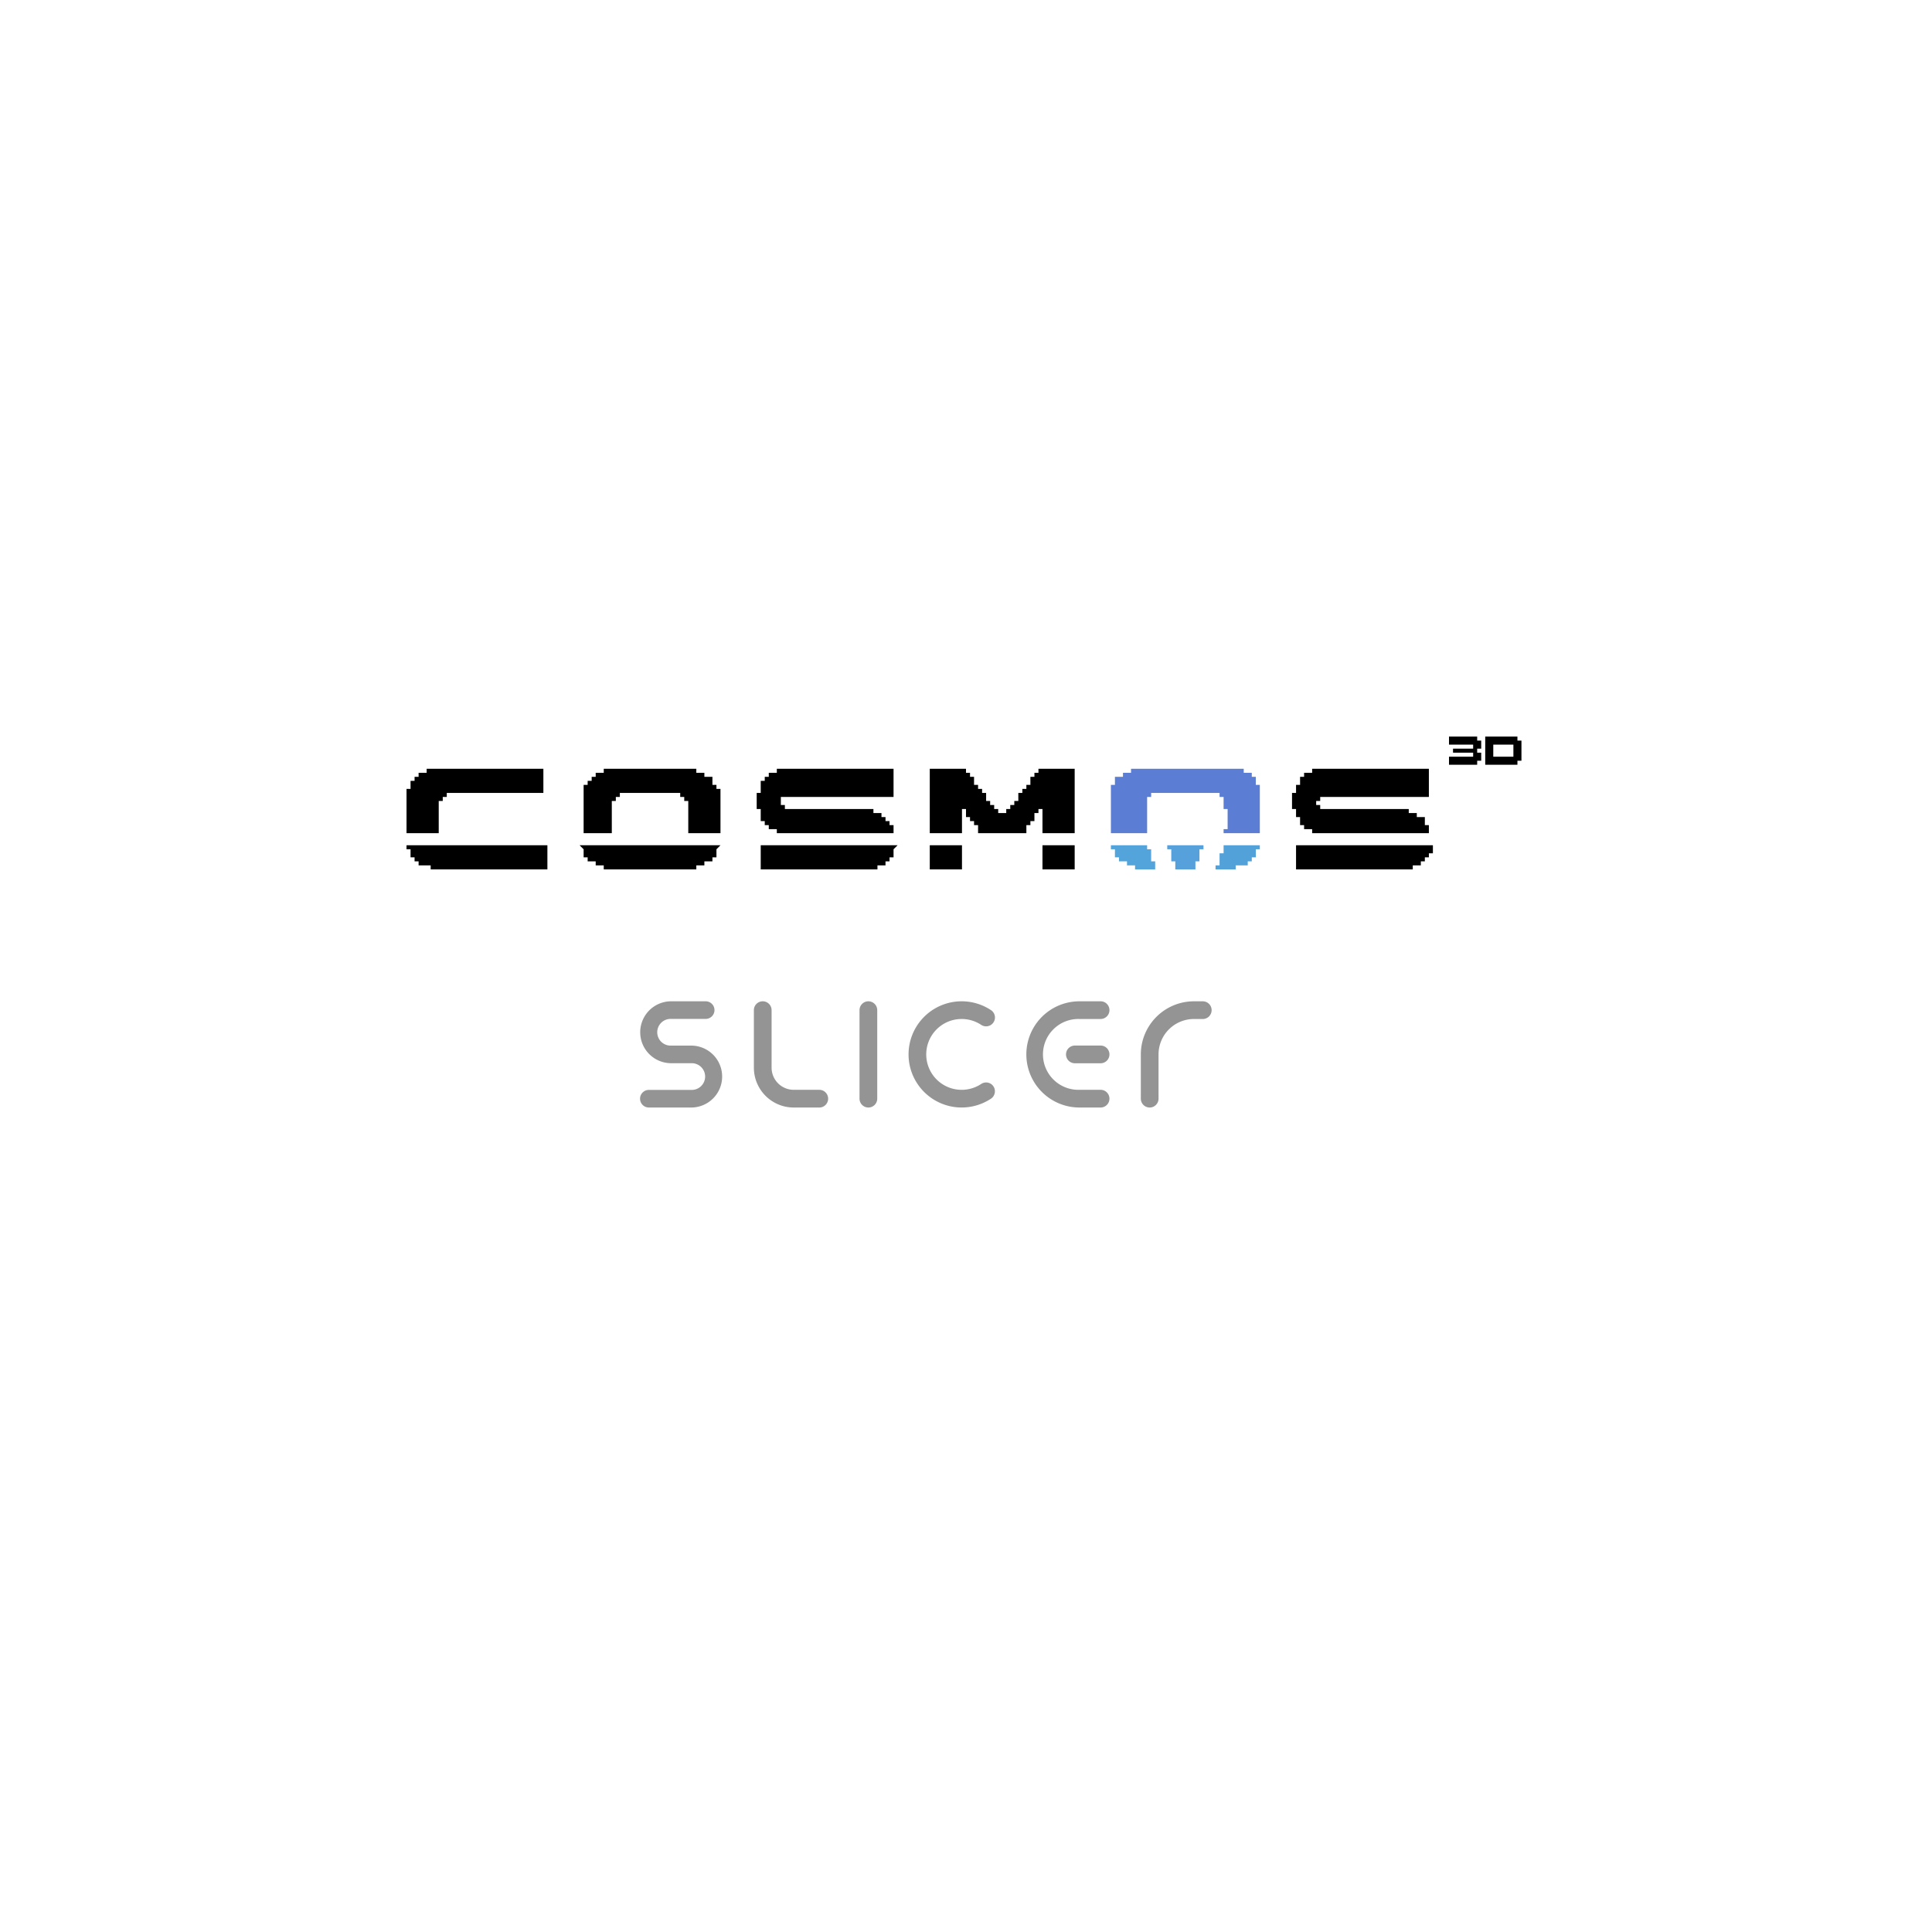 <svg xmlns="http://www.w3.org/2000/svg" width="380" height="380" viewBox="0 0 300 480">
 <path d="M0,0 L9,0 L9,1 L10,1 L10,2 L11,2 L11,4 L12,4 L12,5 L13,5 L13,6 L14,6 L14,8 L15,8 L15,9 L16,9 L16,10 L17,10 L17,11 L19,11 L19,10 L20,10 L20,9 L21,9 L21,8 L22,8 L22,6 L23,6 L23,5 L24,5 L24,4 L25,4 L25,2 L26,2 L26,1 L27,1 L27,0 L36,0 L36,16 L28,16 L28,10 L27,10 L27,11 L26,11 L26,13 L25,13 L25,14 L24,14 L24,16 L12,16 L12,14 L11,14 L11,13 L10,13 L10,12 L9,12 L9,10 L8,10 L8,16 L0,16 Z " fill="#000000" transform="translate(141,191)"/>
<path d="M0,0 L29,0 L29,7 L2,7 L2,8 L1,8 L1,9 L2,9 L2,10 L24,10 L24,11 L26,11 L26,12 L28,12 L28,14 L29,14 L29,16 L0,16 L0,15 L-2,15 L-2,14 L-3,14 L-3,12 L-4,12 L-4,10 L-5,10 L-5,6 L-4,6 L-4,4 L-3,4 L-3,2 L-2,2 L-2,1 L0,1 Z " fill="#000000" transform="translate(236,191)"/>
<path d="M0,0 L29,0 L29,7 L1,7 L1,9 L2,9 L2,10 L24,10 L24,11 L26,11 L26,12 L27,12 L27,13 L28,13 L28,14 L29,14 L29,16 L0,16 L0,15 L-2,15 L-2,14 L-3,14 L-3,13 L-4,13 L-4,10 L-5,10 L-5,6 L-4,6 L-4,3 L-3,3 L-3,2 L-2,2 L-2,1 L0,1 Z " fill="#000000" transform="translate(103,191)"/>
<path d="M0,0 L28,0 L28,1 L30,1 L30,2 L31,2 L31,4 L32,4 L32,16 L23,16 L23,15 L24,15 L24,10 L23,10 L23,7 L22,7 L22,6 L5,6 L5,7 L4,7 L4,16 L-5,16 L-5,4 L-4,4 L-4,2 L-2,2 L-2,1 L0,1 Z " fill="#5B7DD3" transform="translate(191,191)"/>
<path d="M0,0 L23,0 L23,1 L25,1 L25,2 L27,2 L27,4 L28,4 L28,5 L29,5 L29,16 L21,16 L21,8 L20,8 L20,7 L19,7 L19,6 L4,6 L4,7 L3,7 L3,8 L2,8 L2,16 L-5,16 L-5,4 L-4,4 L-4,3 L-3,3 L-3,2 L-2,2 L-2,1 L0,1 Z " fill="#000000" transform="translate(60,191)"/>
<path d="M0,0 L29,0 L29,6 L5,6 L5,7 L4,7 L4,8 L3,8 L3,16 L-5,16 L-5,5 L-4,5 L-4,3 L-3,3 L-3,2 L-2,2 L-2,1 L0,1 Z " fill="#000000" transform="translate(16,191)"/>

<path d="M0,0 L35,0 L35,6 L6,6 L6,5 L3,5 L3,4 L2,4 L2,3 L1,3 L1,1 L0,1 Z " fill="#000000" transform="translate(11,210)"/>
<path d="M0,0 L34,0 L34,2 L33,2 L33,3 L32,3 L32,4 L31,4 L31,5 L29,5 L29,6 L0,6 Z " fill="#000000" transform="translate(232,210)"/>
<path d="M0,0 L34,0 L34,0 L33,1 L33,3 L32,3 L32,4 L31,4 L31,5 L29,5 L29,6 L0,6 Z " fill="#000000" transform="translate(99,210)"/>
<path d="M0,0 L35,0 L35,0 L34,1 L34,3 L33,3 L33,4 L31,4 L31,5 L29,5 L29,6 L6,6 L6,5 L4,5 L4,4 L2,4 L2,3 L1,3 L1,1 L0,0 Z " fill="#000000" transform="translate(54,210)"/>

<path d="M0,0 L8,0 L8,1 L9,1 L9,6 L8,6 L8,7 L0,7 Z M2,2 L2,5 L7,5 L7,2 Z " fill="#000000" transform="translate(279,183)"/>
<path d="M0,0 L8,0 L8,6 L0,6 Z " fill="#000000" transform="translate(169,210)"/>
<path d="M0,0 L8,0 L8,6 L0,6 Z " fill="#000000" transform="translate(141,210)"/>
<path d="M0,0 L9,0 L9,1 L10,1 L10,4 L11,4 L11,6 L6,6 L6,5 L4,5 L4,4 L2,4 L2,3 L1,3 L1,1 L0,1 Z " fill="#54A4DC" transform="translate(186,210)"/>
<path d="M0,0 L9,0 L9,1 L8,1 L8,3 L7,3 L7,4 L6,4 L6,5 L3,5 L3,6 L-2,6 L-2,5 L-1,5 L-1,2 L0,2 Z " fill="#52A1D9" transform="translate(214,210)"/>
<path d="M0,0 L9,0 L9,1 L8,1 L8,4 L7,4 L7,6 L2,6 L2,4 L1,4 L1,1 L0,1 Z " fill="#56A0DC" transform="translate(200,210)"/>
<path d="M0,0 L7,0 L7,1 L8,1 L8,3 L7,3 L7,4 L8,4 L8,6 L7,6 L7,7 L0,7 L0,5 L6,5 L6,4 L1,4 L1,3 L6,3 L6,2 L0,2 Z " fill="#000000" transform="translate(270,183)"/>
  
  <path d="M225.746,278.771a2.2,2.2,0,0,0-2.2,2.2v21.99a2.2,2.2,0,0,0,4.4,0V280.97A2.2,2.2,0,0,0,225.746,278.771Z" style="fill:#949494" transform="translate(-100, -30)"/>
  <path d="M283.441,278.771h-5.255a13.194,13.194,0,0,0,0,26.388h5.255a2.2,2.2,0,1,0,0-4.4h-5.255a8.8,8.8,0,1,1,0-17.592h5.255a2.2,2.2,0,0,0,0-4.4Z" style="fill:#949494" transform="translate(-100, -30)"/>
  <path d="M283.441,289.766h-6.392a2.2,2.2,0,1,0,0,4.4h6.392a2.2,2.2,0,1,0,0-4.4Z" style="fill:#949494" transform="translate(-100, -30)"/>
  <path d="M181.812,305.159H171.16a2.187,2.187,0,0,1,0-4.373h10.652a3.318,3.318,0,1,0,0-6.635h-5.148a7.691,7.691,0,0,1,0-15.381h8.706a2.187,2.187,0,0,1,0,4.373h-8.706a3.318,3.318,0,1,0,0,6.635h5.148a7.691,7.691,0,0,1,0,15.381Z" style="fill:#949494" transform="translate(-100, -30)"/>
  <path d="M253.771,299.308a8.8,8.8,0,1,1-.01-14.692,2.205,2.205,0,0,0,2.783-.262h0a2.192,2.192,0,0,0-.294-3.363,13.194,13.194,0,1,0-.085,22,2.213,2.213,0,0,0,.38-3.418l0,0A2.2,2.2,0,0,0,253.771,299.308Z" style="fill:#949494" transform="translate(-100, -30)"/>
  <path d="M213.55,300.761H207.2a5.5,5.5,0,0,1-5.5-5.5V280.969a2.2,2.2,0,1,0-4.4,0v14.294a9.907,9.907,0,0,0,9.895,9.9h6.355a2.2,2.2,0,1,0,0-4.4Z" style="fill:#949494" transform="translate(-100, -30)"/>
  <path d="M308.827,283.169h-2.2a8.8,8.8,0,0,0-8.792,8.719V302.96a2.2,2.2,0,0,1-4.4,0V291.888a13.207,13.207,0,0,1,13.19-13.117h2.2a2.2,2.2,0,1,1,0,4.4Z" style="fill:#949494" transform="translate(-100, -30)"/> 
</svg>